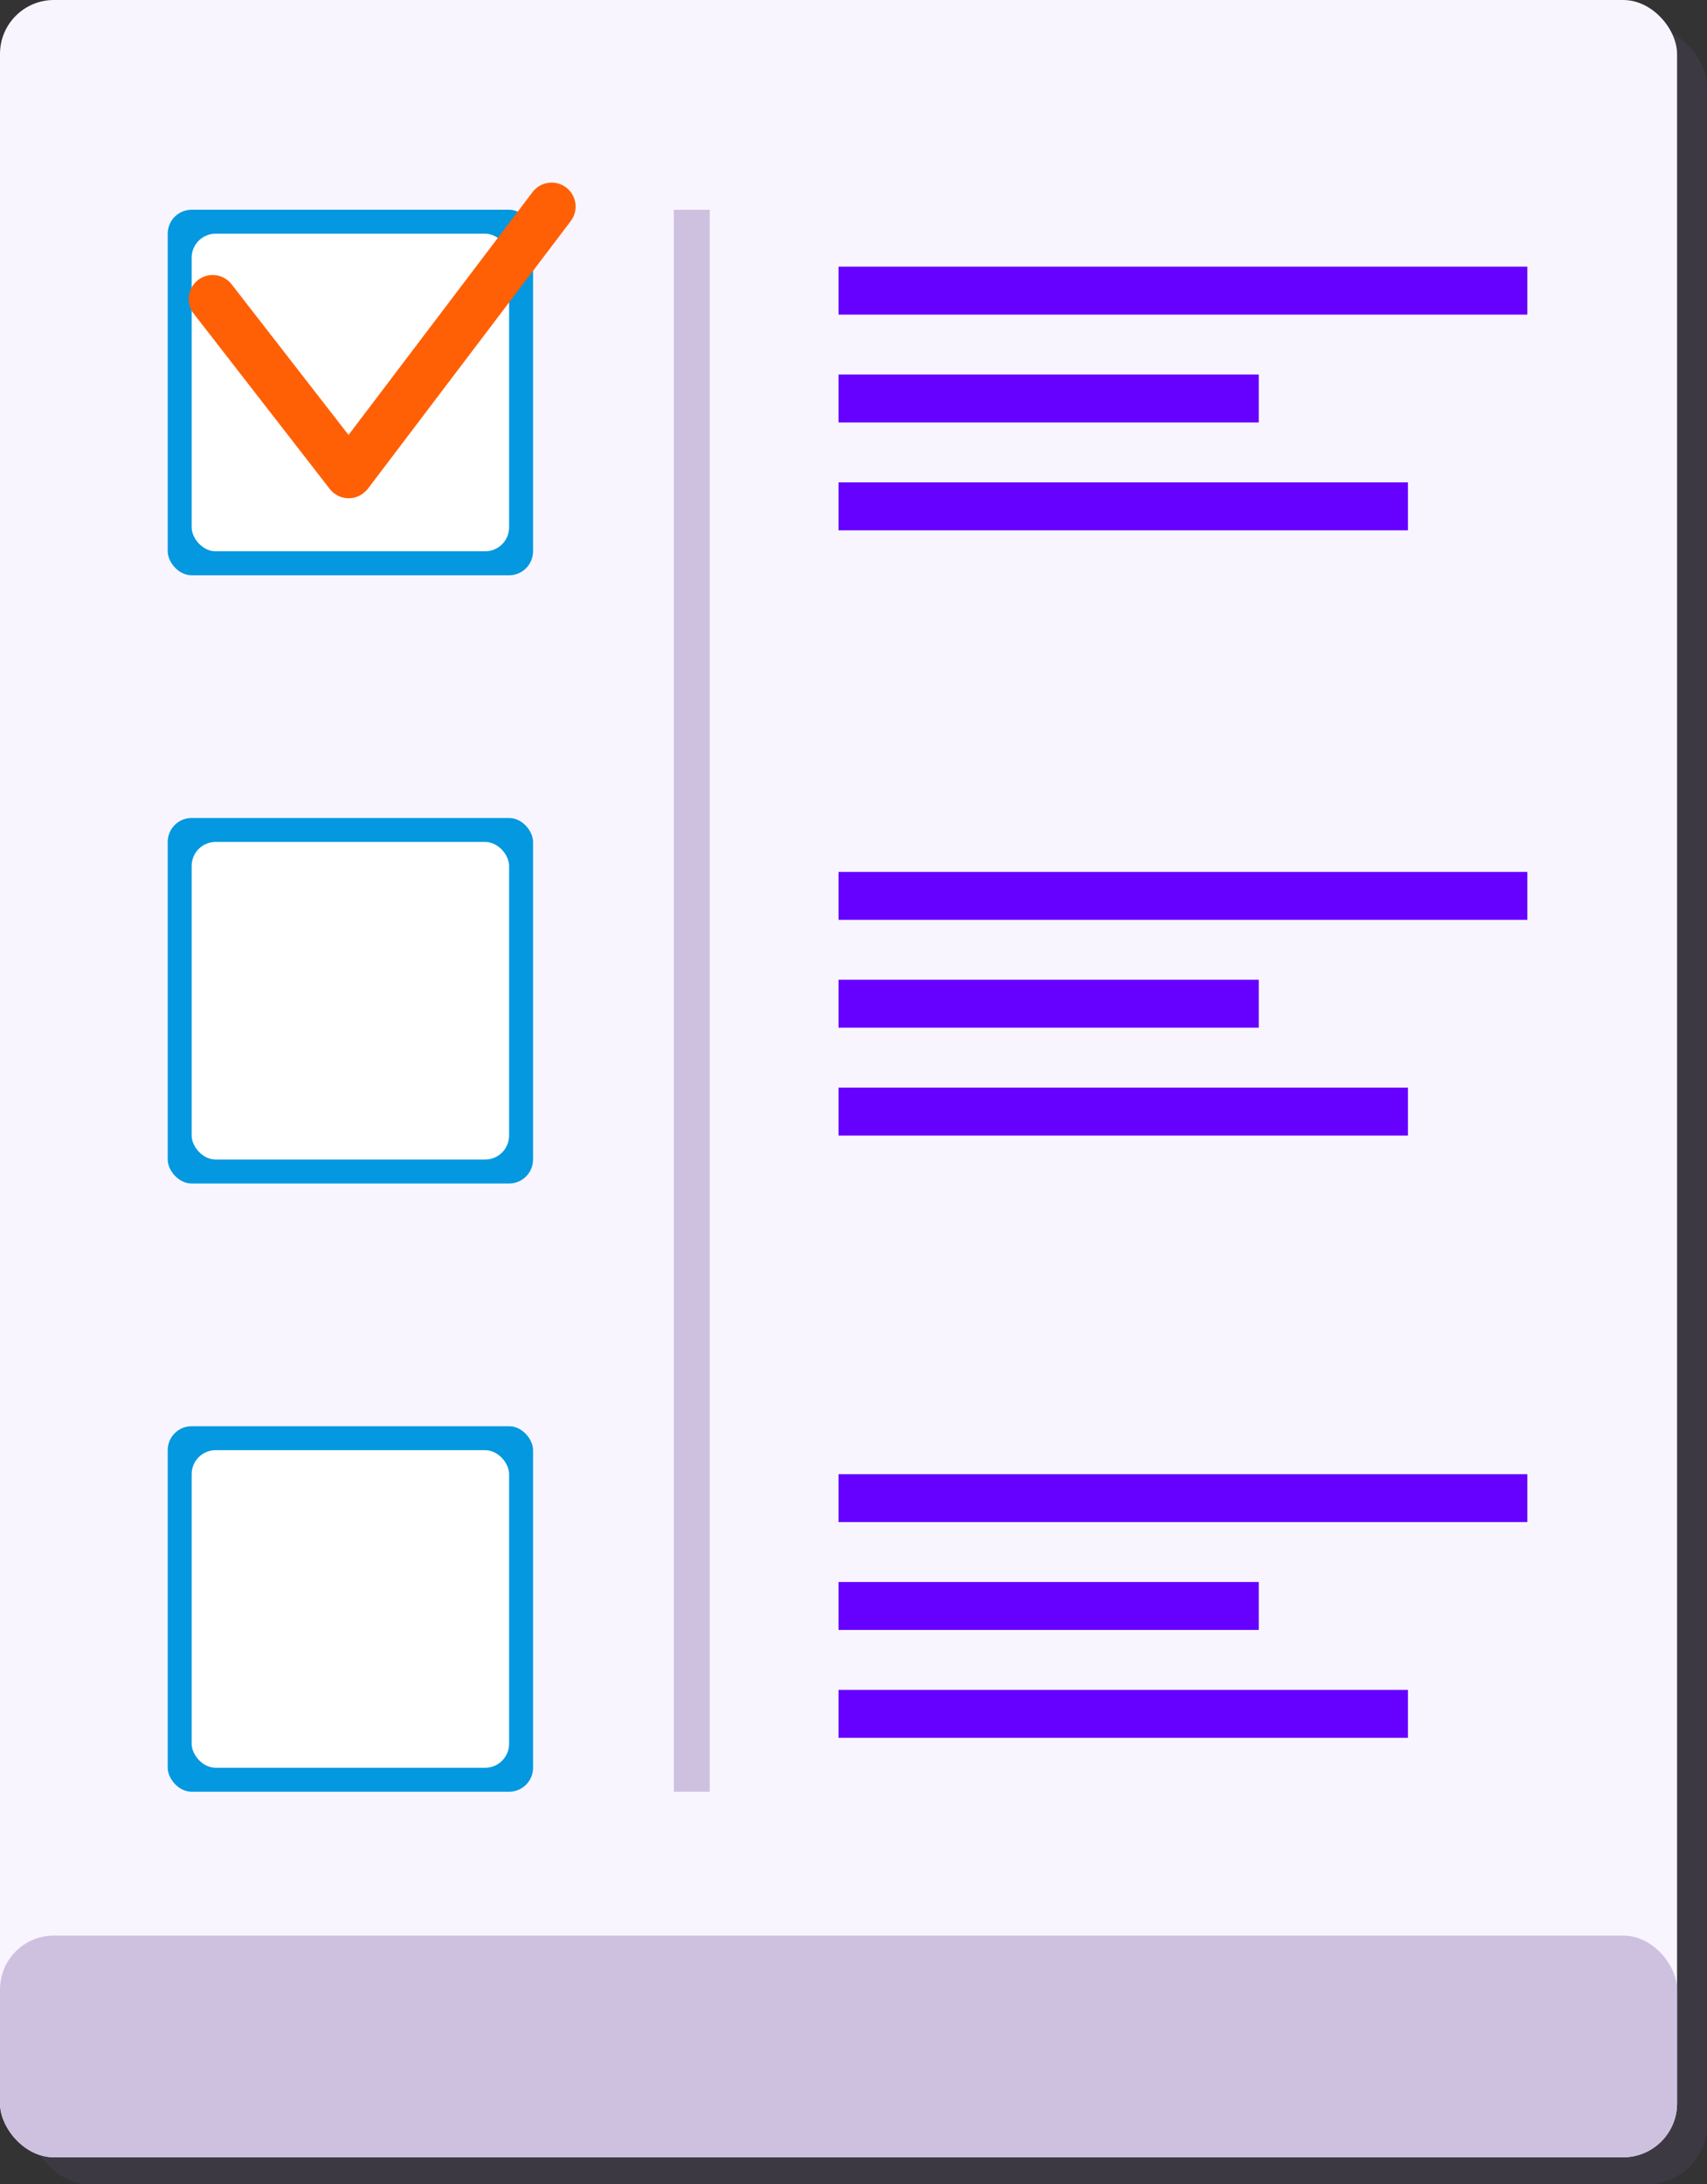 <svg id="Group_2_copy_3" data-name="Group 2 copy 3" xmlns="http://www.w3.org/2000/svg" width="570" height="729" viewBox="0 0 570 729">
  <rect x="0" y="0" width="570" height="729" fill="#333333" stroke="none"/>
  <defs>
    <style>
      .cls-1 {
        fill: #484054;
        opacity: 0.5;
      }

      .cls-2 {
        fill: #f9f5ff;
      }

      .cls-3 {
        fill: #cec1e0;
      }

      .cls-4 {
        fill: #0398df;
      }

      .cls-5 {
        fill: #fff;
      }

      .cls-6 {
        fill: #ff6005;
      }

      .cls-6, .cls-7 {
        fill-rule: evenodd;
      }

      .cls-7 {
        fill: #60f;
      }
    </style>
  </defs>
  <rect class="cls-1" x="10" y="9" width="560" height="720" rx="20" ry="20"/>
  <rect id="Rectangle_3_copy_7" data-name="Rectangle 3 copy 7" class="cls-2" width="560" height="720" rx="18" ry="18"/>
  <rect id="Rectangle_3_copy_8" data-name="Rectangle 3 copy 8" class="cls-3" y="646" width="560" height="74" rx="18" ry="18"/>
  <rect id="Rectangle_8_copy_3" data-name="Rectangle 8 copy 3" class="cls-4" x="56" y="476" width="122" height="122" rx="8" ry="8"/>
  <rect id="Rectangle_8_copy_4" data-name="Rectangle 8 copy 4" class="cls-5" x="64" y="484" width="106" height="106" rx="8" ry="8"/>
  <rect id="Rectangle_8_copy_5" data-name="Rectangle 8 copy 5" class="cls-4" x="56" y="273" width="122" height="122" rx="8" ry="8"/>
  <rect id="Rectangle_8_copy_5-2" data-name="Rectangle 8 copy 5" class="cls-5" x="64" y="281" width="106" height="106" rx="8" ry="8"/>
  <rect id="Rectangle_8_copy_6" data-name="Rectangle 8 copy 6" class="cls-4" x="56" y="70" width="122" height="122" rx="8" ry="8"/>
  <rect id="Rectangle_8_copy_6-2" data-name="Rectangle 8 copy 6" class="cls-5" x="64" y="78" width="106" height="106" rx="8" ry="8"/>
  <rect id="Rectangle_8_copy" data-name="Rectangle 8 copy" class="cls-3" x="225" y="70" width="12" height="528"/>
  <path id="Rectangle_4_copy" data-name="Rectangle 4 copy" class="cls-6" d="M414.616,208.736l-67.669,89.246a8,8,0,0,1-1.357,1.387c-0.088.074-.155,0.163-0.246,0.234a8,8,0,0,1-11.226-1.412l-45.384-58.448a8,8,0,1,1,12.637-9.813l39.007,50.234,61.489-81.095A8,8,0,0,1,414.616,208.736Z" transform="translate(-224 -135)"/>
  <path id="Rectangle_3_copy_4" data-name="Rectangle 3 copy 4" class="cls-7" d="M504,643V627H734v16H504Zm140.325,36H504V663H644.325v16Zm49.819,36H504V699H694.144v16Z" transform="translate(-224 -135)"/>
  <path id="Rectangle_3_copy_5" data-name="Rectangle 3 copy 5" class="cls-7" d="M504,442V426H734v16H504Zm140.325,36H504V462H644.325v16Zm49.819,36H504V498H694.144v16Z" transform="translate(-224 -135)"/>
  <path id="Rectangle_3_copy_6" data-name="Rectangle 3 copy 6" class="cls-7" d="M504,240V224H734v16H504Zm140.325,36H504V260H644.325v16Zm49.819,36H504V296H694.144v16Z" transform="translate(-224 -135)"/>
</svg>
